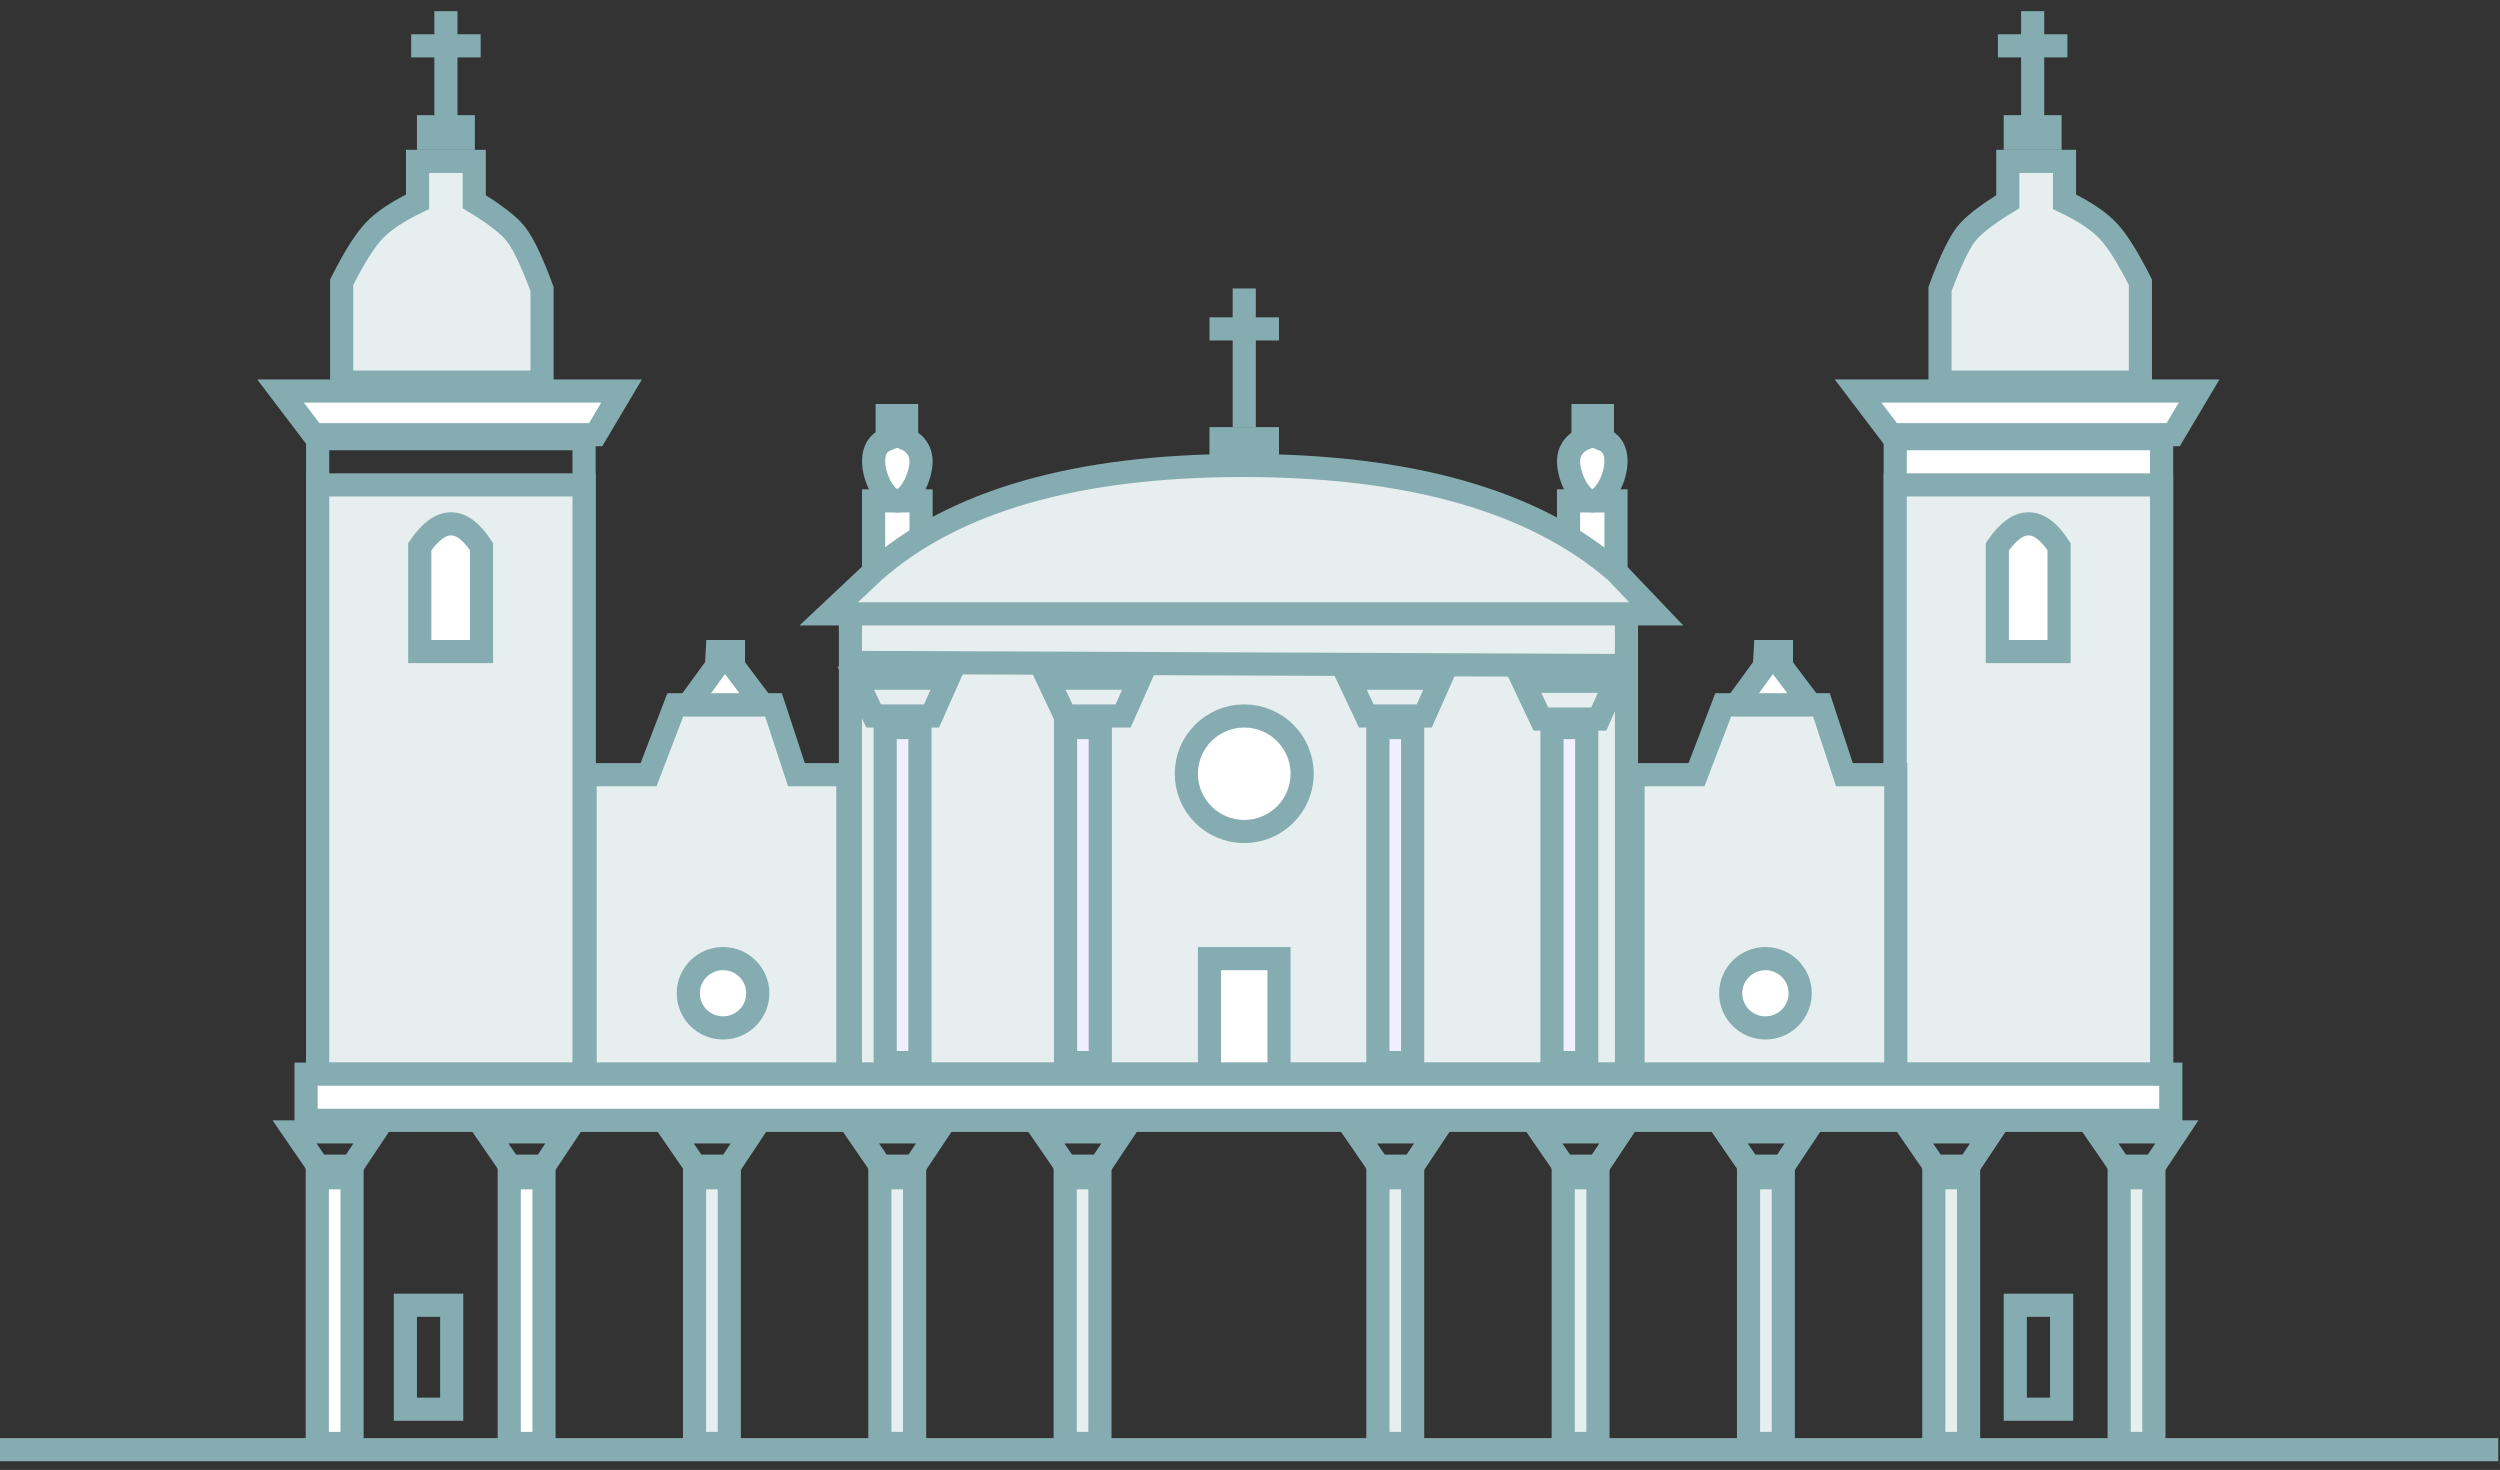 <?xml version="1.0" encoding="UTF-8"?>
<svg width="216px" height="127px" viewBox="0 0 216 127" version="1.1" xmlns="http://www.w3.org/2000/svg" xmlns:xlink="http://www.w3.org/1999/xlink" role='img' aria-labelledby='paraguay-svg'>
    <rect x="0" y="0" width="216" height="127" fill="#333333" stroke="none"/>
    <!-- Generator: Sketch 57.1 (83088) - https://sketch.com -->
    <title id='paraguay-svg'>Paraguay</title>
    <desc>Created with Sketch.</desc>
    <g id="About-us" stroke="none" stroke-width="1" fill="none" fill-rule="evenodd">
        <g id="1.0---About-us" transform="translate(-960, -2188)" stroke="#85ACB0">
            <g id="Our-locations" transform="translate(0, 1954)">
                <g id="4-illustration/about_us/paraguay" transform="translate(904, 180)">
                    <g id="icons/about-us/paraguay" transform="translate(56, 54)">
                        <rect id="Rectangle" stroke-width="2" x="27.446" y="37.902" width="23.017" height="54.902"></rect>
                        <rect id="Rectangle" stroke-width="2" fill="#E7EEEF" x="27.446" y="41.896" width="23.017" height="50.909"></rect>
                        <rect id="Rectangle" stroke-width="2" x="105.5" y="37.902" width="4.004" height="1"></rect>
                        <rect id="Rectangle" stroke-width="2" fill="#E7EEEF" x="73.478" y="51.878" width="67.048" height="40.926"></rect>
                        <ellipse id="Oval" stroke-width="2" fill="#FFFFFF" cx="107.502" cy="66.851" rx="5.003" ry="4.991"></ellipse>
                        <rect id="Rectangle" stroke-width="2" fill="#EFEFFF" x="76.48" y="62.86" width="3.003" height="28.947"></rect>
                        <polygon id="Path-51" stroke-width="2" points="75.48 61.86 80.484 61.86 81.935 58.598 73.938 58.598"></polygon>
                        <rect id="Rectangle" stroke-width="2" fill="#EFEFFF" x="92.063" y="62.86" width="3.003" height="28.947"></rect>
                        <polygon id="Path-51" stroke-width="2" points="92.032 61.86 97.036 61.86 98.487 58.598 90.491 58.598"></polygon>
                        <rect id="Rectangle" stroke-width="2" fill="#EFEFFF" x="119.05" y="62.86" width="3.003" height="28.947"></rect>
                        <polygon id="Path-51" stroke-width="2" points="118.05 61.86 123.054 61.86 124.505 58.598 116.509 58.598"></polygon>
                        <rect id="Rectangle" stroke-width="2" fill="#EFEFFF" x="134.092" y="62.86" width="3.003" height="28.947"></rect>
                        <rect id="Rectangle-Copy-8" stroke-width="2" fill="#FFFFFF" x="104.5" y="82.825" width="6.006" height="9.979"></rect>
                        <polygon id="Path-51" stroke-width="2" points="133.133 62.126 138.137 62.126 139.588 58.865 131.591 58.865"></polygon>
                        <polygon id="Path-83" stroke-width="2" fill="#FFFFFF" points="27.101 37.557 24.239 33.786 53.703 33.786 51.463 37.557"></polygon>
                        <path d="M36.269,56.296 L41.603,56.296 L41.603,47.234 C40.748,45.918 39.87,45.26 38.971,45.26 C38.072,45.26 37.171,45.918 36.269,47.234 L36.269,56.296 Z" id="Path-84" stroke-width="2" fill="#FFFFFF"></path>
                        <polyline id="Path-85" stroke-width="2" fill="#FFFFFF" points="79.58 47.033 79.58 43.278 75.48 43.278 75.48 49.389"></polyline>
                        <path d="M76.654,35.904 L76.654,37.942 C75.871,38.239 75.48,38.875 75.48,39.85 C75.48,41.313 76.505,43.278 77.53,43.278 C78.555,43.278 79.58,41.25 79.58,39.85 C79.58,38.451 78.33,37.942 78.33,37.942 C78.33,37.942 78.33,37.263 78.33,35.904 L76.654,35.904 Z" id="Path-86" stroke-width="2" fill="#FFFFFF"></path>
                        <path d="M29.521,33.014 L46.833,33.014 L46.833,24.971 C45.865,22.347 45.032,20.668 44.331,19.932 C43.631,19.196 42.512,18.363 40.975,17.432 L40.975,13.942 L36.078,13.942 L36.078,17.432 C34.376,18.25 33.124,19.083 32.323,19.932 C31.522,20.781 30.588,22.266 29.521,24.386 L29.521,33.014 Z" id="Path-87" stroke-width="2" fill="#E7EEEF"></path>
                        <rect id="Rectangle" stroke-width="2" fill="#D8D8D8" x="37.025" y="10.949" width="3.003" height="1"></rect>
                        <polyline id="Path-88" stroke-width="2" fill="#D8D8D8" points="38.527 0.964 38.527 4.218 38.527 10.947"></polyline>
                        <polyline id="Path-88" stroke-width="2" fill="#D8D8D8" transform="translate(38.527, 3.959) rotate(90) translate(-38.527, -3.959) " points="38.527 0.957 38.527 2.914 38.527 6.961"></polyline>
                        <rect id="Rectangle" stroke-width="2" fill="#FFFFFF" x="163.746" y="37.902" width="23.017" height="54.902"></rect>
                        <rect id="Rectangle" stroke-width="2" fill="#E7EEEF" x="163.746" y="41.896" width="23.017" height="50.909"></rect>
                        <polygon id="Path-83" stroke-width="2" fill="#FFFFFF" points="163.401 37.557 160.539 33.786 190.003 33.786 187.763 37.557"></polygon>
                        <path d="M172.569,56.296 L177.903,56.296 L177.903,47.234 C177.048,45.918 176.17,45.26 175.271,45.26 C174.372,45.26 173.471,45.918 172.569,47.234 L172.569,56.296 Z" id="Path-84" stroke-width="2" fill="#FFFFFF"></path>
                        <rect id="Rectangle" stroke-width="2" fill="#D8D8D8" x="174.12" y="10.949" width="3.003" height="1"></rect>
                        <polyline id="Path-88" stroke-width="2" fill="#D8D8D8" points="175.622 0.964 175.622 4.218 175.622 10.947"></polyline>
                        <polyline id="Path-88" stroke-width="2" fill="#D8D8D8" transform="translate(175.622, 3.959) rotate(90) translate(-175.622, -3.959) " points="175.622 0.957 175.622 2.914 175.622 6.961"></polyline>
                        <polyline id="Path-88" stroke-width="2" fill="#D8D8D8" points="107.502 24.923 107.502 28.828 107.502 36.902"></polyline>
                        <polyline id="Path-88" stroke-width="2" fill="#D8D8D8" transform="translate(107.502, 28.417) rotate(90) translate(-107.502, -28.417) " points="107.502 25.415 107.502 27.372 107.502 31.419"></polyline>
                        <polygon id="Path-89" stroke-width="2" fill="#E7EEEF" points="50.555 92.807 73.252 92.807 73.252 66.933 68.815 66.933 66.827 60.891 58.348 60.891 56.035 66.933 50.555 66.933"></polygon>
                        <polygon id="Path-90" stroke-width="2" fill="#FFFFFF" points="59.469 60.891 61.903 57.554 61.971 56.296 63.372 56.296 63.372 57.554 65.888 60.891"></polygon>
                        <polygon id="Path-89" stroke-width="2" fill="#E7EEEF" points="141.098 92.807 163.795 92.807 163.795 66.933 159.358 66.933 157.37 60.891 148.891 60.891 146.578 66.933 141.098 66.933"></polygon>
                        <polygon id="Path-90" stroke-width="2" fill="#FFFFFF" points="150.012 60.891 152.446 57.554 152.514 56.296 153.915 56.296 153.915 57.554 156.431 60.891"></polygon>
                        <ellipse id="Oval" stroke-width="2" fill="#FFFFFF" cx="152.534" cy="85.818" rx="3.002" ry="2.995"></ellipse>
                        <ellipse id="Oval" stroke-width="2" fill="#FFFFFF" cx="62.471" cy="85.818" rx="3.002" ry="2.995"></ellipse>
                        <polyline id="Path-85" stroke-width="2" fill="#FFFFFF" transform="translate(137.572, 46.333) scale(-1, 1) translate(-137.572, -46.333) " points="139.622 47.033 139.622 43.278 135.522 43.278 135.522 49.389"></polyline>
                        <path d="M136.696,35.904 L136.696,37.942 C135.913,38.239 135.522,38.875 135.522,39.85 C135.522,41.313 136.547,43.278 137.572,43.278 C138.597,43.278 139.622,41.25 139.622,39.85 C139.622,38.451 138.372,37.942 138.372,37.942 C138.372,37.942 138.372,37.263 138.372,35.904 L136.696,35.904 Z" id="Path-86" stroke-width="2" fill="#FFFFFF" transform="translate(137.572, 39.591) scale(-1, 1) translate(-137.572, -39.591) "></path>
                        <path d="M75.48,49.389 C82.383,43.274 93.031,40.216 107.426,40.216 C121.82,40.216 132.552,43.274 139.622,49.389 L143.099,53.038 L71.6,53.038 L75.48,49.389 Z" id="Path-82" stroke-width="2" fill="#E7EEEF"></path>
                        <g id="Group-8" transform="translate(42.029, 97.798)" stroke-width="2">
                            <rect id="Rectangle" fill="#FFFFFF" x="1.969" y="3.96" width="3.003" height="22.957"></rect>
                            <polygon id="Path-91" points="2.036 2.96 4.982 2.96 6.953 1.77635684e-15 9.9475983e-14 1.77635684e-15"></polygon>
                        </g>
                        <g id="Group-8" transform="translate(165.115, 97.798)" stroke-width="2">
                            <rect id="Rectangle" fill="#E7EEEF" x="1.969" y="3.96" width="3.003" height="22.957"></rect>
                            <polygon id="Path-91" points="2.036 2.96 4.982 2.96 6.953 1.77635684e-15 9.9475983e-14 1.77635684e-15"></polygon>
                        </g>
                        <g id="Group-7" transform="translate(181.126, 97.798)" stroke-width="2">
                            <rect id="Rectangle" fill="#E7EEEF" x="1.969" y="3.96" width="3.003" height="22.957"></rect>
                            <polygon id="Path-91" points="2.036 2.96 4.982 2.96 6.953 1.77635684e-15 9.9475983e-14 1.77635684e-15"></polygon>
                        </g>
                        <g id="Group-8" transform="translate(133.092, 97.798)" stroke-width="2">
                            <rect id="Rectangle" fill="#E7EEEF" x="1.969" y="3.96" width="3.003" height="22.957"></rect>
                            <polygon id="Path-91" points="2.036 2.96 4.982 2.96 6.953 1.77635684e-15 9.9475983e-14 1.77635684e-15"></polygon>
                        </g>
                        <g id="Group-8" transform="translate(117.081, 97.798)" stroke-width="2">
                            <rect id="Rectangle" fill="#E7EEEF" x="1.969" y="3.96" width="3.003" height="22.957"></rect>
                            <polygon id="Path-91" points="2.036 2.96 4.982 2.96 6.953 1.77635684e-15 9.9475983e-14 1.77635684e-15"></polygon>
                        </g>
                        <g id="Group-7" transform="translate(149.104, 97.798)" stroke-width="2">
                            <rect id="Rectangle" fill="#E7EEEF" x="1.969" y="3.96" width="3.003" height="22.957"></rect>
                            <polygon id="Path-91" points="2.036 2.96 4.982 2.96 6.953 1.77635684e-15 9.9475983e-14 1.77635684e-15"></polygon>
                        </g>
                        <g id="Group-8" transform="translate(74.051, 97.798)" stroke-width="2">
                            <rect id="Rectangle" fill="#E7EEEF" x="1.969" y="3.96" width="3.003" height="22.957"></rect>
                            <polygon id="Path-91" points="2.036 2.96 4.982 2.96 6.953 1.77635684e-15 9.9475983e-14 1.77635684e-15"></polygon>
                        </g>
                        <g id="Group-8" transform="translate(58.04, 97.798)" stroke-width="2">
                            <rect id="Rectangle" fill="#E7EEEF" x="1.969" y="3.96" width="3.003" height="22.957"></rect>
                            <polygon id="Path-91" points="2.036 2.96 4.982 2.96 6.953 1.77635684e-15 9.9475983e-14 1.77635684e-15"></polygon>
                        </g>
                        <g id="Group-7" transform="translate(90.063, 97.798)" stroke-width="2">
                            <rect id="Rectangle" fill="#E7EEEF" x="1.969" y="3.96" width="3.003" height="22.957"></rect>
                            <polygon id="Path-91" points="2.036 2.96 4.982 2.96 6.953 1.77635684e-15 9.9475983e-14 1.77635684e-15"></polygon>
                        </g>
                        <rect id="Rectangle" stroke-width="2" x="35.024" y="112.772" width="4.003" height="8.985"></rect>
                        <rect id="Rectangle" stroke-width="2" x="174.121" y="112.772" width="4.003" height="8.985"></rect>
                        <rect id="Rectangle" stroke-width="2" fill="#FFFFFF" x="26.445" y="92.808" width="161.113" height="3.99"></rect>
                        <path d="M0,125.251 L215.849,125.251" id="Path-92" stroke-width="2"></path>
                        <path d="M73.938,57.234 L140.618,57.501" id="Path-93" stroke-width="2" fill="#85ACB0"></path>
                        <rect id="Rectangle" stroke-width="2" fill="#FFFFFF" x="27.414" y="101.758" width="3.003" height="22.957"></rect>
                        <polygon id="Path-91" stroke-width="2" points="27.482 100.758 30.427 100.758 32.399 97.798 25.445 97.798"></polygon>
                        <path d="M167.616,33.014 L184.929,33.014 L184.929,24.971 C183.961,22.347 183.127,20.668 182.427,19.932 C181.727,19.196 180.608,18.363 179.071,17.432 L179.071,13.942 L174.174,13.942 L174.174,17.432 C172.471,18.25 171.22,19.083 170.419,19.932 C169.618,20.781 168.684,22.266 167.616,24.386 L167.616,33.014 Z" id="Path-87" stroke-width="2" fill="#E7EEEF" transform="translate(176.273, 23.478) scale(-1, 1) translate(-176.273, -23.478) "></path>
                    </g>
                </g>
            </g>
        </g>
    </g>
</svg>
